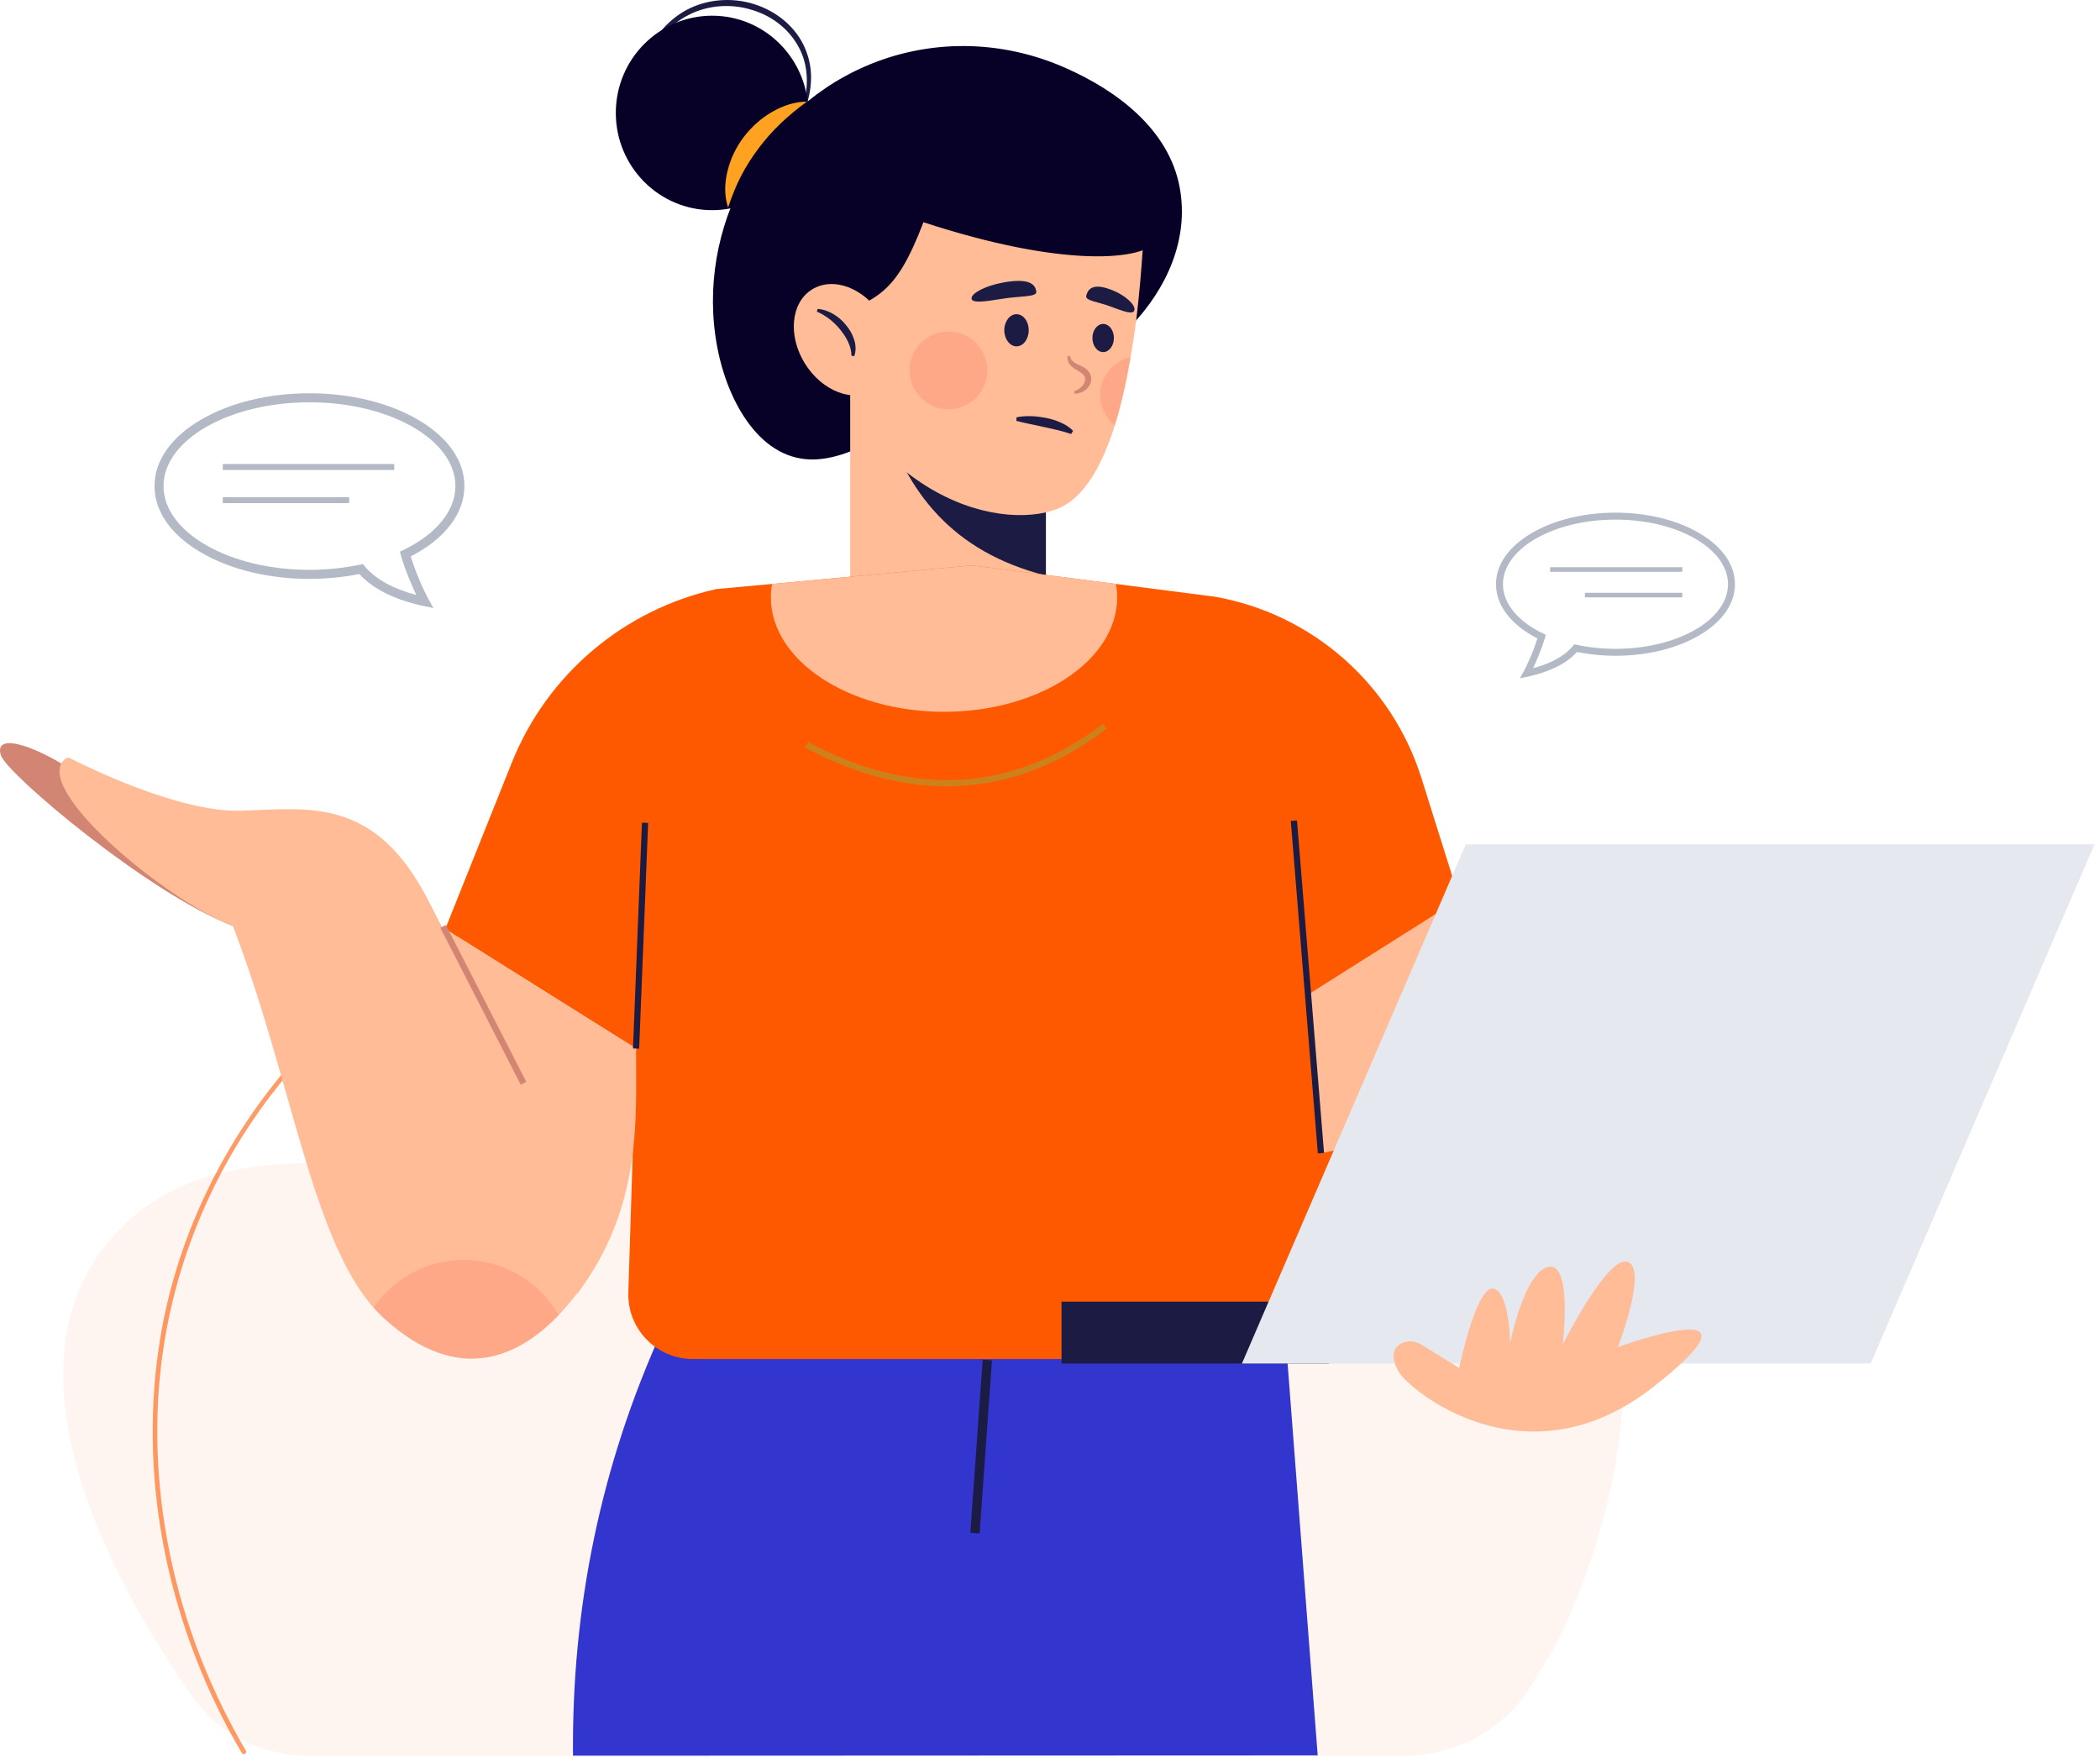 <svg width="299" height="251" viewBox="0 0 299 251" fill="none" xmlns="http://www.w3.org/2000/svg">
<path fill-rule="evenodd" clip-rule="evenodd" d="M61.701 86.576L60.338 86.299C56.19 85.41 53.109 83.87 51.173 81.737C48.882 82.191 46.492 82.428 44.063 82.428C38.236 82.428 32.725 81.085 28.597 78.655C24.331 76.166 22 72.809 22 69.214C22 65.619 24.331 62.261 28.597 59.773C32.725 57.343 38.236 56 44.063 56C49.889 56 55.4 57.343 59.528 59.773C63.795 62.261 66.125 65.619 66.125 69.214C66.125 73.105 63.34 76.739 58.481 79.228C59.489 82.527 61.01 85.331 61.029 85.351L61.701 86.576ZM51.667 80.314L51.904 80.611C53.445 82.448 55.914 83.83 59.272 84.719C58.679 83.455 57.751 81.361 57.079 79.09L56.941 78.556L57.435 78.319C62.136 76.048 64.841 72.71 64.841 69.214C64.841 62.637 55.519 57.284 44.063 57.284C32.607 57.284 23.284 62.637 23.284 69.214C23.284 75.791 32.607 81.144 44.063 81.144C46.551 81.144 48.981 80.887 51.292 80.393L51.667 80.314Z" fill="#B3BAC5"/>
<path d="M56.132 66.923H31.719V66.073H56.132V66.923Z" fill="#B3BAC5"/>
<path d="M49.713 71.644H31.719V70.794H49.713V71.644Z" fill="#B3BAC5"/>
<path fill-rule="evenodd" clip-rule="evenodd" d="M216.412 96.576L217.462 96.362C220.661 95.677 223.037 94.489 224.529 92.844C226.296 93.195 228.139 93.377 230.012 93.377C234.505 93.377 238.754 92.342 241.937 90.469C245.226 88.55 247.023 85.96 247.023 83.189C247.023 80.417 245.226 77.828 241.937 75.909C238.754 74.036 234.505 73 230.012 73C225.519 73 221.27 74.036 218.087 75.909C214.797 77.828 213 80.417 213 83.189C213 86.189 215.148 88.991 218.894 90.91C218.117 93.454 216.945 95.616 216.929 95.631L216.412 96.576ZM224.148 91.748L223.966 91.976C222.778 93.393 220.874 94.459 218.285 95.144C218.742 94.169 219.458 92.555 219.975 90.804L220.082 90.392L219.701 90.21C216.077 88.458 213.99 85.884 213.99 83.189C213.99 78.117 221.179 73.99 230.012 73.99C238.845 73.99 246.034 78.117 246.034 83.189C246.034 88.26 238.845 92.388 230.012 92.388C228.093 92.388 226.22 92.189 224.438 91.809L224.148 91.748Z" fill="#B3BAC5"/>
<path d="M220.707 81.422H239.531V80.767H220.707V81.422Z" fill="#B3BAC5"/>
<path d="M225.657 85.062H239.531V84.407H225.657V85.062Z" fill="#B3BAC5"/>
<path opacity="0.6" d="M35.013 249.291C26.039 234.056 21.443 216.257 22.559 198.575C23.591 182.557 29.568 167.239 39.558 154.685C48.899 142.947 61.52 133.723 75.822 129.028C90.025 124.382 105.442 124.665 119.612 129.361C135.546 134.622 149.681 145.378 158.023 160.063C158.24 160.446 158.822 160.113 158.606 159.73C143.638 133.373 110.487 119.854 81.2 126.813C50.864 134.039 27.154 161.129 22.625 191.765C19.662 211.695 24.257 232.324 34.43 249.624C34.647 249.99 35.229 249.657 35.013 249.291Z" fill="#FF5900"/>
<g opacity="0.3">
<path opacity="0.2" d="M222.091 233.074C235.278 205.235 235.778 171.102 213.683 148.741C202.911 137.836 187.892 131.242 172.325 130.593C149.997 129.66 129.8 140.416 110.087 150.107C89.108 160.43 71.276 166.107 48.132 165.608C38.425 165.408 27.936 166.224 20.127 172.318C0.463 187.652 10.903 214.242 20.676 231.125C22.851 234.886 25.213 238.526 27.755 242.034C31.551 247.274 37.788 250.04 44.258 250.04H199.741C207.132 250.04 214.083 246.378 217.976 240.096C220.119 236.639 221.637 234.027 222.091 233.074Z" fill="#FF5900"/>
</g>
<path d="M94.352 189.248C85.525 208.64 81.387 228.957 81.585 250L187.616 249.956L183.279 193.496L94.352 189.248Z" fill="#3335CF"/>
<path d="M139.477 218.347L138.156 218.259L139.917 193.606L141.238 193.694L139.477 218.347Z" fill="#1B1B43"/>
<path d="M113.963 16.278C115.086 13.329 115.284 10.005 113.963 7.187C113.303 5.801 112.334 4.546 111.146 3.577C109.957 2.587 108.57 1.861 107.095 1.42C104.168 0.496 100.866 0.694 98.093 2.103C95.319 3.489 93.25 6.065 91.951 8.926L91.621 8.794C92.193 7.297 92.986 5.845 93.998 4.568C95.011 3.291 96.288 2.213 97.74 1.42C100.668 -0.143 104.212 -0.407 107.36 0.584C110.485 1.552 113.325 3.798 114.623 6.879C115.284 8.398 115.57 10.071 115.46 11.7C115.372 13.351 114.91 14.935 114.293 16.41L113.963 16.278Z" fill="#1B1B43"/>
<path d="M168.267 29.441C168.531 36.705 164.525 43.507 159.11 48.239C153.365 53.302 145.881 56.362 138.243 56.802C130.473 57.264 124.684 64.396 117.023 65.343C108.747 66.377 104.08 57.815 102.452 50.969C98.468 34.108 107.426 16.322 123.121 9.477C132.3 5.47 142.623 5.625 151.758 9.697C159 12.888 166.484 18.435 167.981 26.778C168.142 27.673 168.238 28.561 168.267 29.441Z" fill="#070127"/>
<path d="M115.084 16.08C115.084 23.718 108.965 29.926 101.393 29.926C93.821 29.926 87.68 23.718 87.68 16.08C87.68 8.442 93.821 2.235 101.393 2.235C108.965 2.235 115.084 8.442 115.084 16.08Z" fill="#070127"/>
<path d="M148.918 51.101V89.996H121.051V51.101H148.918Z" fill="#FFBC96"/>
<path d="M148.918 55.877V81.961C135.579 78.572 129.086 70.075 125.762 59.223L148.918 55.877Z" fill="#1B1B43"/>
<path d="M162.982 27.592C162.982 27.592 162.982 30.85 162.696 35.649C162.498 38.554 162.211 42.01 161.771 45.642C161.551 47.359 161.287 49.098 160.979 50.859C160.406 54.205 159.68 57.55 158.734 60.566C156.929 66.267 154.375 70.846 150.765 72.364C150.208 72.599 149.591 72.797 148.916 72.959C143.964 74.103 136.304 72.893 129.128 67.28C127.499 66.003 125.892 64.506 124.351 62.745C122.634 60.786 123.229 58.915 121.71 56.296C121.578 56.076 121.842 54.975 121.71 54.755L119.641 51.101L120.543 44.277L120.983 40.975L123.118 25.083L143.149 19.316L162.982 27.592Z" fill="#FFBC96"/>
<path d="M117.153 45.509C124.967 42.714 127.52 41.987 131.482 31.642C151.139 38.091 163.091 37.299 165.072 33.997L163.95 23.366L145.064 12.756L123.888 19.888L114.445 32.214L117.153 45.509Z" fill="#070127"/>
<path d="M125.54 44.982C128.006 48.944 127.543 53.654 124.528 55.547C121.512 57.418 117.066 55.724 114.6 51.761C112.157 47.821 112.597 43.089 115.613 41.218C118.651 39.325 123.075 41.02 125.54 44.982Z" fill="#FFBC96"/>
<path d="M114.888 14.473C113.48 15.508 112.247 16.52 111.102 17.621C109.972 18.707 108.945 19.866 108.021 21.099C107.096 22.331 106.26 23.63 105.533 25.017C104.807 26.404 104.235 27.878 103.662 29.551C103.112 27.878 103.156 26.029 103.596 24.312C104.015 22.573 104.829 20.923 105.908 19.492C106.986 18.083 108.351 16.85 109.87 15.97C111.41 15.068 113.127 14.473 114.888 14.473Z" fill="#FFA121"/>
<path d="M116.404 43.991C117.197 44.035 117.967 44.321 118.65 44.717C119.332 45.113 119.926 45.642 120.433 46.258C120.939 46.852 121.357 47.557 121.599 48.327C121.863 49.097 121.907 49.956 121.621 50.726L121.225 50.638C121.225 49.934 121.027 49.274 120.741 48.657C120.455 48.041 120.058 47.469 119.618 46.918C119.2 46.39 118.694 45.906 118.143 45.465C117.571 45.047 116.999 44.651 116.316 44.387L116.404 43.991Z" fill="#1B1B43"/>
<path d="M146.47 47.029C146.47 48.284 145.7 49.319 144.731 49.319C143.785 49.319 142.992 48.284 142.992 47.029C142.992 45.753 143.785 44.74 144.731 44.74C145.7 44.74 146.47 45.753 146.47 47.029Z" fill="#1B1B43"/>
<path d="M158.599 48.13C158.599 49.23 157.916 50.133 157.08 50.133C156.221 50.133 155.539 49.23 155.539 48.13C155.539 47.029 156.221 46.127 157.08 46.127C157.916 46.127 158.599 47.029 158.599 48.13Z" fill="#1B1B43"/>
<path d="M152.368 50.728C152.39 50.992 152.5 51.212 152.698 51.388C152.874 51.586 153.095 51.718 153.359 51.85C153.865 52.092 154.591 52.312 155.076 52.995C155.318 53.325 155.406 53.787 155.362 54.184C155.296 54.58 155.142 54.932 154.878 55.218C154.371 55.812 153.667 56.032 153.007 56.077L152.941 55.724C153.491 55.504 153.997 55.174 154.261 54.756C154.547 54.338 154.591 53.809 154.349 53.479C154.107 53.105 153.557 52.863 152.985 52.489C152.72 52.312 152.412 52.07 152.214 51.762C152.038 51.432 151.906 51.036 152.038 50.662L152.368 50.728Z" fill="#D28572"/>
<path d="M144.733 59.422C146.142 59.136 147.55 59.246 148.937 59.51C149.642 59.642 150.324 59.862 150.984 60.148C151.645 60.434 152.283 60.809 152.789 61.359L152.503 61.799C151.248 61.359 149.972 61.095 148.673 60.809C147.374 60.522 146.054 60.28 144.711 59.928L144.733 59.422Z" fill="#1B1B43"/>
<path d="M147.551 41.57C147.617 42.319 145.108 42.142 142.73 42.539C140.177 42.957 138.328 43.221 138.328 42.473C138.328 41.746 140.287 40.69 142.841 40.227C145.878 39.677 147.419 40.117 147.551 41.57Z" fill="#1B1B43"/>
<path d="M154.66 42.12C154.484 42.847 156.421 42.979 158.159 43.661C160.053 44.365 161.395 44.872 161.527 44.123C161.637 43.397 160.317 42.12 158.446 41.35C156.222 40.447 154.99 40.69 154.66 42.12Z" fill="#1B1B43"/>
<path opacity="0.2" d="M140.572 52.73C140.572 55.79 138.085 58.278 135.025 58.278C131.965 58.278 129.5 55.79 129.5 52.73C129.5 49.671 131.965 47.206 135.025 47.206C138.085 47.206 140.572 49.671 140.572 52.73Z" fill="#FE5B52"/>
<path opacity="0.2" d="M160.977 50.859C160.405 54.205 159.678 57.55 158.732 60.566C157.455 59.554 156.641 58.013 156.641 56.252C156.641 53.61 158.512 51.409 160.977 50.859Z" fill="#FE5B52"/>
<path d="M33.157 131.862C21.05 127.174 1.02 110.225 0.139 107.583C-1.071 103.929 5.862 106.483 11.365 110.445L33.157 131.862Z" fill="#D28572"/>


<path d="M213.475 146.082L205.507 160.5L189.856 188.785C188.249 191.69 185.168 193.517 181.822 193.517H98.639C93.467 193.517 89.306 189.225 89.46 184.052L90.561 149.318L63.398 132.281L72.864 108.618C77.882 96.049 88.8 86.804 102.007 83.877L109.931 83.15L138.371 80.509L158.886 83.15L173.039 84.977C186.863 87.442 198.155 97.392 202.381 110.775L207.796 128.01L213.475 146.082Z" fill="#FF5900"/>
<path d="M86.272 177.361C86.272 177.361 83.873 182.732 79.536 187.266C74.033 193.034 65.427 197.48 54.729 187.773C54.201 187.288 53.687 186.767 53.188 186.21C44.273 176.062 41.5 153.544 33.157 131.863C23.362 128.121 4.102 111.92 9.363 108.002C9.561 107.87 9.803 107.87 10.001 107.98C12.224 109.102 25.475 115.706 34.324 115.442C44.009 115.134 53.408 113.373 61.046 128.341C68.662 143.309 86.272 177.361 86.272 177.361Z" fill="#FFBC96"/>
<path d="M63.398 132.28L68.087 170.911L82.174 184.25C91.552 171.791 90.539 159.025 90.561 149.295L63.398 132.28Z" fill="#FFBC96"/>
<path d="M213.478 146.082L205.51 160.5L188.076 164.22L186.359 141.548L207.799 128.01L213.478 146.082Z" fill="#FFBC96"/>
<path d="M74.141 154.447L62.695 132.105L63.488 131.708L74.934 154.05L74.141 154.447Z" fill="#D28572"/>
<path d="M91.005 149.318L90.125 149.296L91.402 117.137L92.282 117.181L91.005 149.318Z" fill="#1B1B43"/>
<path d="M187.637 164.242L183.785 116.895L184.666 116.829L188.518 164.176L187.637 164.242Z" fill="#1B1B43"/>
<path d="M159.064 85.065C159.064 94.046 148.014 101.354 134.411 101.354C120.808 101.354 109.758 94.046 109.758 85.065C109.758 84.427 109.802 83.766 109.934 83.15L138.373 80.509L158.888 83.15C159.006 83.781 159.064 84.42 159.064 85.065Z" fill="#FFBC96"/>
<path d="M134.808 111.964C127.082 111.964 120.105 109.411 114.602 106.439L115.042 105.647C125.365 111.26 141.038 115.354 157.04 103.049L157.569 103.754C149.71 109.785 141.94 111.964 134.808 111.964Z" fill="#CC811A"/>
<path opacity="0.2" d="M79.536 187.266C74.033 193.034 65.426 197.48 54.728 187.773C54.2 187.288 53.686 186.767 53.188 186.21C55.983 182.094 60.694 179.408 66.02 179.408C71.809 179.408 76.872 182.578 79.536 187.266Z" fill="#FE5B52"/>
<path d="M189.221 194.156H151.141V185.351H189.221V194.156Z" fill="#1B1B43"/>
<path d="M266.35 194.155H176.828L208.701 120.218H298.223L266.35 194.155Z" fill="#E5E8EE"/>
<path d="M202.361 191.449C201.392 190.854 200.116 190.81 199.213 191.493C198.179 192.285 198.135 193.584 199.191 195.389C200.732 198.008 217.263 211.677 235.357 197.524C253.428 183.37 230.36 191.823 230.36 191.823C230.36 191.823 234.63 180.751 231.769 179.694C228.929 178.616 222.502 191.449 222.502 191.449C222.502 191.449 223.933 179.694 220.477 180.399C217.021 181.103 215.018 191.228 215.018 191.228C215.018 191.228 214.886 183.612 212.508 183.48C210.131 183.37 207.754 194.794 207.754 194.794L202.361 191.449Z" fill="#FFBC96"/>
</svg>